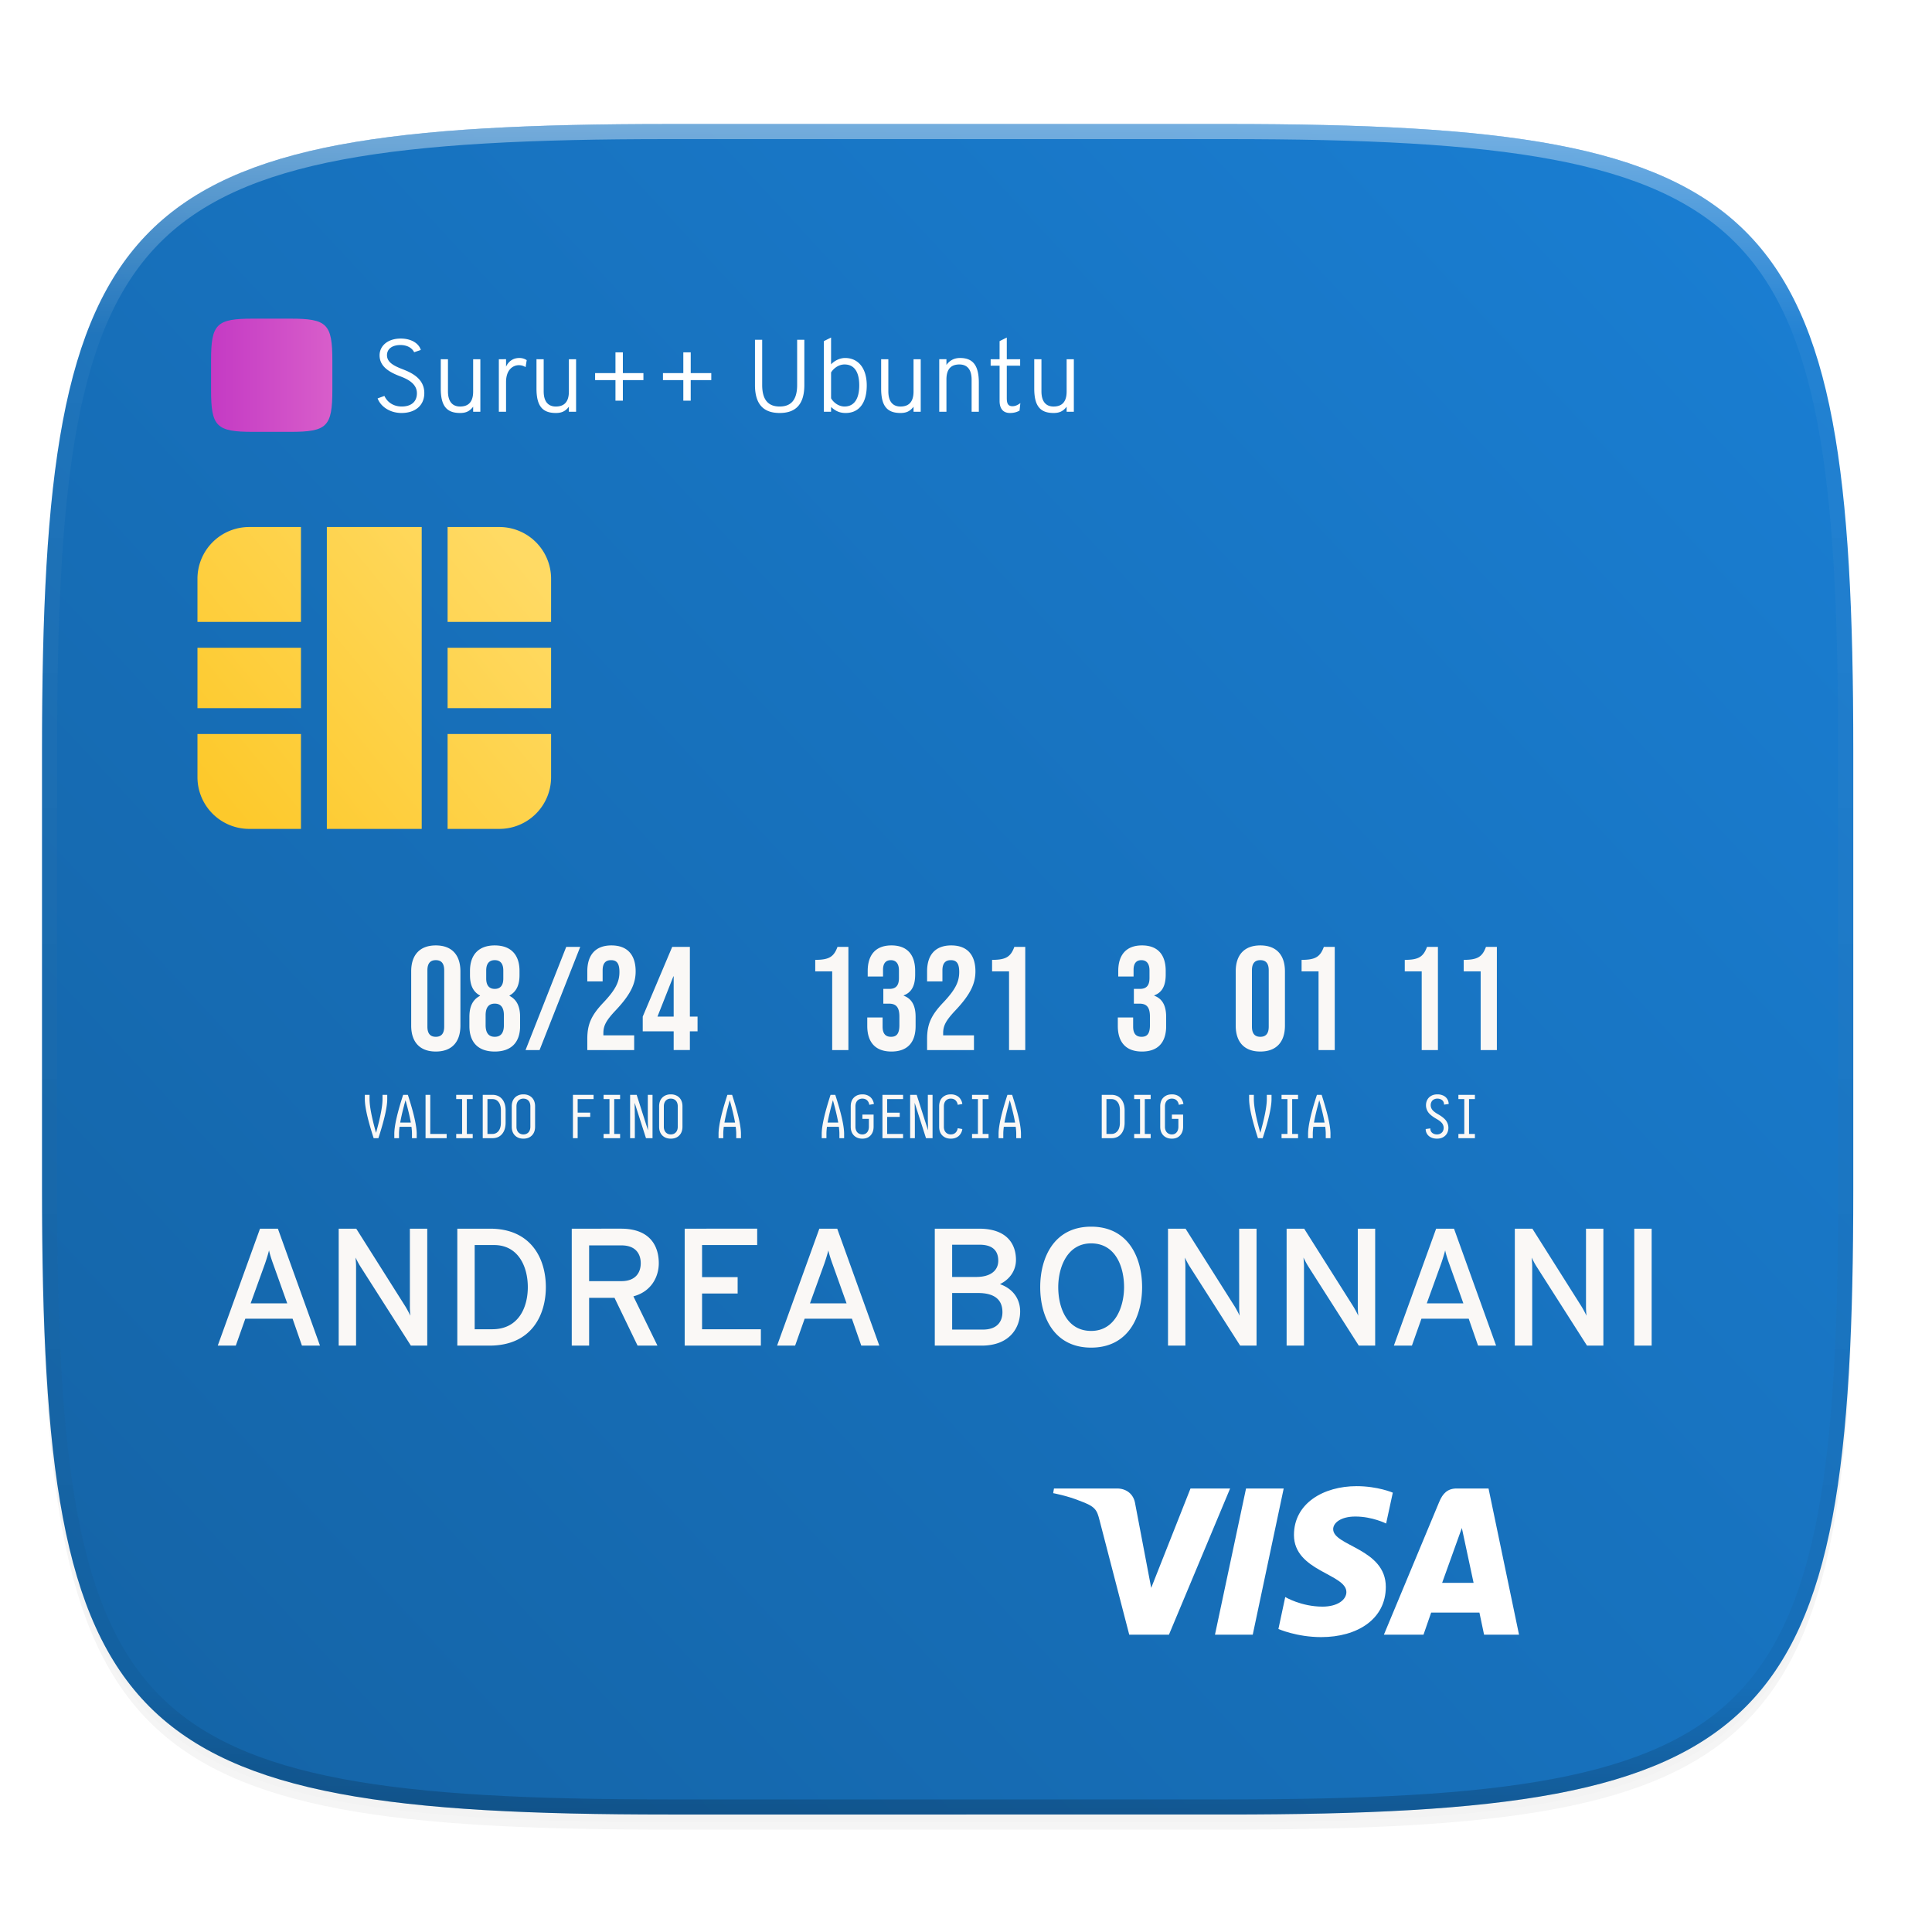 <svg xmlns="http://www.w3.org/2000/svg" xmlns:xlink="http://www.w3.org/1999/xlink" width="256" height="256" version="1.0" enable-background="new">
    <defs>
        <linearGradient id="c">
            <stop offset="0" stop-color="#c43ac4"/>
            <stop offset="1" stop-color="#d85eca"/>
        </linearGradient>
        <linearGradient id="b">
            <stop offset="0" stop-color="#fdc92b"/>
            <stop offset="1" stop-color="#ffda64"/>
        </linearGradient>
        <filter id="e" width="1.046" height="1.05" x="-.02" y="-.03" color-interpolation-filters="sRGB">
            <feGaussianBlur stdDeviation="2.32"/>
        </filter>
        <filter id="f" width="1.023" height="1.025" x="-.01" y="-.01" color-interpolation-filters="sRGB">
            <feGaussianBlur stdDeviation="1.16"/>
        </filter>
        <linearGradient id="k" x1="296" x2="296" y1="-212" y2="236" gradientUnits="userSpaceOnUse" xlink:href="#a"/>
        <linearGradient id="a">
            <stop offset="0" stop-color="#fff"/>
            <stop offset=".125" stop-color="#fff" stop-opacity=".098"/>
            <stop offset=".925" stop-opacity=".098"/>
            <stop offset="1" stop-opacity=".498"/>
        </linearGradient>
        <clipPath id="j" clipPathUnits="userSpaceOnUse">
            <path d="M361.938-212C507.235-212 528-191.287 528-46.125v116.25C528 215.286 507.235 236 361.937 236H214.063C68.766 236 48 215.286 48 70.125v-116.25C48-191.287 68.765-212 214.063-212z" fill="#8c59d9"/>
        </clipPath>
        <linearGradient id="h" x1="36.715" x2="76.715" y1="155.439" y2="122.296" gradientTransform="translate(-10.55 -8.463)" gradientUnits="userSpaceOnUse" xlink:href="#b"/>
        <linearGradient id="i" x1="39.031" x2="71.174" y1="97.296" y2="97.296" gradientTransform="matrix(.5 0 0 .5 8.45 45.076)" gradientUnits="userSpaceOnUse" xlink:href="#c"/>
        <linearGradient id="d">
            <stop offset="0" stop-color="#1463a5"/>
            <stop offset="1" stop-color="#1a7fd4"/>
        </linearGradient>
        <linearGradient id="g" x1="5.568" x2="244.407" y1="282.739" y2="60.432" gradientUnits="userSpaceOnUse" xlink:href="#d"/>
    </defs>
    <path d="M162.537 62.432c72.648 0 83.031 10.357 83.031 82.937v58.125c0 72.581-10.383 82.938-83.031 82.938H88.599c-72.648 0-83.031-10.357-83.031-82.938V145.37c0-72.58 10.383-82.937 83.031-82.937z" opacity=".2" filter="url(#e)" transform="translate(0 -44)"/>
    <path d="M162.537 61.432c72.648 0 83.031 10.357 83.031 82.937v58.125c0 72.581-10.383 82.938-83.031 82.938H88.599c-72.648 0-83.031-10.357-83.031-82.938V144.37c0-72.58 10.383-82.937 83.031-82.937z" opacity=".1" filter="url(#f)" transform="translate(0 -44)"/>
    <path d="M162.537 60.432c72.648 0 83.031 10.357 83.031 82.937v58.125c0 72.581-10.383 82.938-83.031 82.938H88.599c-72.648 0-83.031-10.357-83.031-82.938V143.37c0-72.58 10.383-82.937 83.031-82.937z" fill="url(#g)" transform="translate(0 -44)"/>
    <path fill-rule="evenodd" d="M43.308 113.833h12.571v40H43.308zm-3.429 16v8H26.165v-8zm33.143 8v-8H59.308v8zM26.165 120.69a6.857 6.857 0 0 1 6.857-6.857h6.857v12.572H26.165zm40-6.857h-6.857v12.572h13.714v-5.715a6.857 6.857 0 0 0-6.857-6.857zm-40 33.143a6.857 6.857 0 0 0 6.857 6.857h6.857v-12.571H26.165zm40 6.857h-6.857v-12.571h13.714v5.714a6.857 6.857 0 0 1-6.857 6.857z" clip-rule="evenodd" fill="url(#h)" transform="translate(0 -44)"/>
    <path d="M38.478 86.223c4.864 0 5.56.694 5.56 5.554v3.893c0 4.86-.696 5.553-5.56 5.553h-4.952c-4.865 0-5.56-.693-5.56-5.553v-3.893c0-4.86.695-5.554 5.56-5.554z" fill="url(#i)" transform="translate(0 -44)"/>
    <path d="M110.121 44.723l-.953.478v9.36h.953v-.628c.45.382.954.79 1.935.79 1.744 0 2.793-1.293 2.793-3.65 0-2.29-1.13-3.638-2.874-3.638-.681 0-1.404.354-1.854.845zm23.284 0l-.954.478v2.398h-1.184v.858h1.184v4.672c0 .913.383 1.594 1.377 1.594.532 0 .913-.122 1.267-.312l.109-.995c-.259.177-.587.41-1.05.41-.667 0-.749-.506-.749-1.105v-4.264h1.771v-.858h-1.77zm-80.302.137c-1.771 0-2.806 1.008-2.806 2.221 0 1.58 1.458 2.302 2.793 2.806 1.117.422 2.153 1.049 2.153 2.22 0 1.145-.776 1.758-2.016 1.758-1.09 0-1.908-.571-2.29-1.402l-.9.326c.382 1.035 1.568 1.934 3.175 1.934 1.758 0 3.011-.953 3.011-2.642 0-1.785-1.457-2.603-2.751-3.107-1.131-.436-2.194-.898-2.194-1.906 0-.818.668-1.35 1.785-1.35.954 0 1.58.45 1.812.955l.885-.301c-.259-.872-1.254-1.512-2.657-1.512zm46.936.164v5.994c0 2.657 1.227 3.705 3.27 3.705 2.044 0 3.27-1.048 3.27-3.705v-5.994h-.953v5.994c0 2.275-1.09 2.847-2.317 2.847-1.226 0-2.316-.572-2.316-2.847v-5.994zm-18.487 1.662v2.751h-2.698v.928h2.698v2.725h.98v-2.725h2.725v-.928h-2.725v-2.751zm8.991 0v2.751h-2.698v.928h2.698v2.725h.98v-2.725h2.726v-.928h-2.725v-2.751zm-21.73.749c-.86 0-1.445.477-1.758 1.144v-.98H66.1v6.962h.954v-3.938c0-1.717.995-2.234 1.69-2.234.449 0 .722.149.899.258l.149-.926a1.746 1.746 0 0 0-.98-.286zm58.393 0c-.735 0-1.362.3-1.798.926v-.762h-.953v6.962h.953v-4.279c0-1.512.736-1.989 1.717-1.989.927 0 1.62.546 1.62 2.017v4.251h.955v-3.856c0-2.302-.79-3.27-2.494-3.27zm-68.802.164v3.882c0 2.289.763 3.242 2.561 3.242.722 0 1.24-.19 1.73-.83v.668h.954V47.6h-.954v4.277c0 1.512-.749 1.99-1.73 1.99-.926 0-1.607-.559-1.607-2.016v-4.251zm12.683 0v3.882c0 2.289.763 3.242 2.562 3.242.722 0 1.24-.19 1.73-.83v.668h.955V47.6h-.954v4.277c0 1.512-.75 1.99-1.731 1.99-.927 0-1.608-.559-1.608-2.016v-4.251zm45.67 0v3.882c0 2.289.762 3.242 2.56 3.242.723 0 1.241-.19 1.732-.83v.668H122V47.6h-.952v4.277c0 1.512-.75 1.99-1.731 1.99-.927 0-1.607-.559-1.607-2.016v-4.251zm20.286 0v3.882c0 2.289.763 3.242 2.56 3.242.723 0 1.241-.19 1.732-.83v.668h.954V47.6h-.954v4.277c0 1.512-.75 1.99-1.731 1.99-.927 0-1.607-.559-1.607-2.016v-4.251zm-25.137.694c1.294 0 1.949.995 1.949 2.78 0 1.716-.641 2.792-1.95 2.792-.694 0-1.402-.435-1.784-1.09v-3.419c.26-.45.926-1.063 1.785-1.063z" fill="#fff"/>
    <g fill="#faf8f6">
        <path d="M57.746 125.272c-2.109 0-3.261 1.25-3.261 3.438v7.187c0 2.187 1.152 3.437 3.261 3.437 2.11 0 3.261-1.25 3.261-3.437v-7.187c0-2.187-1.152-3.438-3.26-3.438zm7.812 0c-2.09 0-3.282 1.192-3.282 3.379v.566c0 1.348.43 2.208 1.329 2.696v.04c-1.016.526-1.407 1.483-1.407 2.791v1.211c0 2.187 1.192 3.379 3.36 3.379 2.167 0 3.358-1.192 3.358-3.379v-1.21c0-1.31-.39-2.266-1.405-2.793v-.039c.878-.488 1.327-1.348 1.327-2.696v-.566c0-2.187-1.19-3.379-3.28-3.379zm15.466 0c-2.109 0-3.203 1.25-3.203 3.438v1.328h2.031v-1.464c0-.977.43-1.349 1.113-1.349.684 0 1.114.333 1.114 1.563 0 1.27-.469 2.304-2.11 4.042-1.6 1.68-2.148 2.872-2.148 4.824v1.484h6.21v-1.953h-4.08v-.292c0-.957.33-1.641 1.62-3.008 1.992-2.11 2.656-3.554 2.656-5.175 0-2.187-1.094-3.438-3.203-3.438zm37.096 0c-2.051 0-3.145 1.212-3.145 3.399v.723h2.03v-.898c0-.899.411-1.27 1.036-1.27s1.074.39 1.074 1.367v.996c0 1.094-.488 1.445-1.288 1.445h-.782v1.953h.723c.976 0 1.406.469 1.406 1.738v1.113c0 1.21-.43 1.543-1.114 1.543-.683 0-1.112-.371-1.112-1.348v-1.21h-2.031v1.113c0 2.187 1.093 3.398 3.203 3.398 2.109 0 3.202-1.192 3.202-3.379v-1.21c0-1.387-.43-2.383-1.581-2.813v-.039c1.054-.39 1.522-1.29 1.522-2.754v-.488c0-2.187-1.093-3.379-3.143-3.379zm7.928 0c-2.109 0-3.203 1.25-3.203 3.438v1.328h2.031v-1.464c0-.977.43-1.349 1.113-1.349.684 0 1.113.333 1.113 1.563 0 1.27-.468 2.304-2.108 4.042-1.602 1.68-2.149 2.872-2.149 4.824v1.484h6.21v-1.953h-4.081v-.292c0-.957.332-1.641 1.62-3.008 1.993-2.11 2.656-3.554 2.656-5.175 0-2.187-1.093-3.438-3.202-3.438zm25.27 0c-2.05 0-3.144 1.212-3.144 3.399v.723h2.03v-.898c0-.899.411-1.27 1.036-1.27s1.074.39 1.074 1.367v.996c0 1.094-.489 1.445-1.29 1.445h-.78v1.953h.723c.976 0 1.406.469 1.406 1.738v1.113c0 1.21-.43 1.543-1.114 1.543-.683 0-1.112-.371-1.112-1.348v-1.21h-2.031v1.113c0 2.187 1.093 3.398 3.203 3.398 2.109 0 3.202-1.192 3.202-3.379v-1.21c0-1.387-.43-2.383-1.581-2.813v-.039c1.054-.39 1.522-1.29 1.522-2.754v-.488c0-2.187-1.093-3.379-3.143-3.379zm15.682 0c-2.11 0-3.261 1.25-3.261 3.438v7.187c0 2.187 1.152 3.437 3.26 3.437 2.11 0 3.262-1.25 3.262-3.437v-7.187c0-2.187-1.152-3.438-3.261-3.438zm-91.972.196l-5.39 13.67h1.856l5.39-13.67zm14.042 0l-3.905 9.237v1.953h4.1v2.48h2.148v-2.48h1.016v-1.953h-1.016v-9.237zm21.902 0c-.489 1.328-1.133 1.718-2.949 1.718v1.524h2.246v10.428h2.148v-13.67zm23.434 0c-.488 1.328-1.133 1.718-2.95 1.718v1.524h2.247v10.428h2.148v-13.67zm41.01 0c-.487 1.328-1.132 1.718-2.949 1.718v1.524h2.247v10.428h2.147v-13.67zm13.67 0c-.487 1.328-1.131 1.718-2.947 1.718v1.524h2.245v10.428h2.149v-13.67zm7.812 0c-.488 1.328-1.133 1.718-2.949 1.718v1.524h2.247v10.428h2.147v-13.67zm-139.152 1.757c.684 0 1.113.372 1.113 1.349v7.46c0 .976-.43 1.347-1.113 1.347s-1.113-.371-1.113-1.348v-7.46c0-.976.43-1.348 1.113-1.348zm7.812 0c.742 0 1.132.47 1.132 1.368v1.073c0 .899-.39 1.368-1.132 1.368-.742 0-1.133-.47-1.133-1.368v-1.073c0-.899.39-1.368 1.133-1.368zm101.442 0c.683 0 1.113.372 1.113 1.349v7.46c0 .976-.43 1.347-1.113 1.347-.684 0-1.113-.371-1.113-1.348v-7.46c0-.976.43-1.348 1.113-1.348zm-77.774 2.149h.039v5.331h-2.147zm-23.668 3.613c.8 0 1.21.508 1.21 1.543v1.308c0 1.035-.41 1.543-1.21 1.543-.801 0-1.211-.508-1.211-1.543v-1.308c0-1.035.41-1.543 1.21-1.543zM69.356 145.01a1.64 1.64 0 0 0-.836.203c-.208.12-.375.287-.5.5-.14.246-.211.54-.211.883v2.696c0 .343.07.637.21.882.126.213.293.38.501.5.235.136.513.203.836.203.323 0 .602-.067.836-.203.208-.12.375-.287.5-.5.14-.245.21-.539.21-.882v-2.696c0-.344-.07-.637-.21-.882a1.355 1.355 0 0 0-.5-.5 1.644 1.644 0 0 0-.836-.204zm19.528 0a1.64 1.64 0 0 0-.835.203c-.208.12-.375.287-.5.5-.141.246-.211.54-.211.883v2.696c0 .343.07.637.21.882.126.213.293.38.501.5.234.136.513.203.835.203.323 0 .602-.067.837-.203.208-.12.374-.287.5-.5.14-.245.21-.539.21-.882v-2.696c0-.344-.07-.637-.21-.882a1.355 1.355 0 0 0-.5-.5 1.644 1.644 0 0 0-.837-.204zm25.388 0c-.328 0-.606.068-.835.203-.209.12-.376.284-.501.492-.14.25-.21.547-.21.89v2.697c0 .343.07.637.21.882.125.213.292.38.5.5.235.136.51.203.828.203.308 0 .57-.063.789-.187a1.33 1.33 0 0 0 .484-.493c.146-.244.22-.546.22-.905v-1.602h-1.485v.562h.86v1.04c0 .25-.05.458-.149.624a.833.833 0 0 1-.29.297.858.858 0 0 1-.429.102.923.923 0 0 1-.469-.118.854.854 0 0 1-.304-.305 1.206 1.206 0 0 1-.141-.6v-2.696c0-.234.047-.434.141-.6a.854.854 0 0 1 .304-.306.938.938 0 0 1 .477-.117c.182 0 .341.039.477.117a.836.836 0 0 1 .304.313c.068.114.113.244.133.39l.61-.109a1.429 1.429 0 0 0-.196-.57 1.299 1.299 0 0 0-.492-.5 1.644 1.644 0 0 0-.836-.204zm11.717 0c-.328 0-.606.068-.835.203-.208.12-.376.284-.5.492-.141.25-.211.547-.211.89v2.697c0 .343.07.64.21.89.125.208.293.372.5.492.23.136.508.203.836.203.323 0 .602-.067.836-.203.209-.12.373-.287.493-.5.104-.172.169-.362.195-.57l-.61-.11a1.05 1.05 0 0 1-.133.39.836.836 0 0 1-.304.313.938.938 0 0 1-.477.118.938.938 0 0 1-.477-.118.854.854 0 0 1-.304-.305 1.206 1.206 0 0 1-.14-.6v-2.696c0-.234.047-.434.14-.6a.854.854 0 0 1 .304-.306.938.938 0 0 1 .477-.117c.182 0 .342.039.477.117a.836.836 0 0 1 .304.313c.068.114.113.244.134.39l.609-.109a1.429 1.429 0 0 0-.195-.57 1.299 1.299 0 0 0-.493-.5 1.644 1.644 0 0 0-.836-.204zm29.293 0c-.328 0-.606.068-.835.203-.208.12-.376.284-.5.492-.141.25-.211.547-.211.89v2.697c0 .343.07.637.21.882.125.213.293.38.501.5.234.136.51.203.828.203.307 0 .57-.063.788-.187a1.33 1.33 0 0 0 .485-.493c.146-.244.22-.546.22-.905v-1.602h-1.486v.562h.86v1.04c0 .25-.05.458-.148.624a.833.833 0 0 1-.29.297.858.858 0 0 1-.43.102.923.923 0 0 1-.468-.118.854.854 0 0 1-.305-.305 1.206 1.206 0 0 1-.14-.6v-2.696c0-.234.047-.434.14-.6a.854.854 0 0 1 .305-.306.938.938 0 0 1 .476-.117c.183 0 .342.039.477.117a.836.836 0 0 1 .304.313c.068.114.113.244.134.39l.61-.109a1.429 1.429 0 0 0-.196-.57 1.299 1.299 0 0 0-.492-.5 1.644 1.644 0 0 0-.837-.204zm35.176 0c-.323 0-.6.068-.828.203a1.29 1.29 0 0 0-.485.477c-.13.23-.194.482-.194.758 0 .287.075.56.226.82.182.318.562.643 1.14.977.427.24.706.47.836.695.094.166.14.335.14.507a.98.98 0 0 1-.117.47.787.787 0 0 1-.289.28.911.911 0 0 1-.477.118.993.993 0 0 1-.514-.125.695.695 0 0 1-.367-.617v-.055l-.618.085a1.2 1.2 0 0 0 .617 1.062c.245.141.539.212.882.212.323 0 .6-.067.83-.203a1.29 1.29 0 0 0 .484-.477c.13-.229.195-.482.195-.758 0-.286-.076-.56-.227-.82-.182-.317-.562-.643-1.14-.976-.427-.24-.706-.471-.837-.695a.994.994 0 0 1-.023-.976.787.787 0 0 1 .29-.282.912.912 0 0 1 .476-.117c.203 0 .374.041.515.125a.695.695 0 0 1 .367.617v.055l.618-.086a1.19 1.19 0 0 0-.165-.61 1.183 1.183 0 0 0-.453-.452 1.742 1.742 0 0 0-.882-.212zm-142.115.063v.57c0 1.042.39 2.765 1.171 5.171h.626c.78-2.406 1.172-4.13 1.172-5.17v-.57h-.626v.57c0 .931-.286 2.419-.86 4.46-.572-2.041-.858-3.529-.858-4.46v-.57zm5.077 0c-.781 2.406-1.171 4.127-1.171 5.164v.577h.624v-.577c0-.26.024-.57.071-.93h1.577c.047.36.07.67.07.93v.577h.626v-.577c0-1.037-.39-2.758-1.172-5.164zm2.968 0v5.741h2.797v-.562h-2.171v-5.179zm4.062 0v.563h.781v4.616h-.78v.562h2.187v-.562h-.781v-4.616h.78v-.563zm3.516 0v5.741h1.288c.334 0 .623-.07.868-.21.24-.14.435-.342.586-.602.192-.339.289-.752.289-1.242v-1.633c0-.49-.097-.903-.29-1.242a1.625 1.625 0 0 0-.585-.601 1.714 1.714 0 0 0-.868-.21zm11.951 0v5.741h.626v-2.82h1.664v-.562h-1.664v-1.796h2.109v-.563zm4.062 0v.563h.781v4.616h-.78v.562h2.187v-.562h-.781v-4.616h.78v-.563zm3.516 0v5.741h.625v-2.953a7.203 7.203 0 0 1-.008-.343v-.188c0-.078-.003-.155-.008-.234v-.188a45.76 45.76 0 0 1-.008-.78l1.5 4.686h.867v-5.74h-.625v2.334c0 .35.002.787.007 1.313v.079c.006.078.01.192.01.343v.39c.004.084.007.162.007.234l-1.5-4.694zm12.888 0c-.78 2.406-1.17 4.127-1.17 5.164v.577h.624v-.577c0-.26.024-.57.07-.93h1.578c.046.36.07.67.07.93v.577h.626v-.577c0-1.037-.391-2.758-1.172-5.164zm13.67 0c-.78 2.406-1.17 4.127-1.17 5.164v.577h.624v-.577c0-.26.024-.57.07-.93h1.578c.047.36.07.67.07.93v.577h.626v-.577c0-1.037-.39-2.758-1.172-5.164zm6.875 0v5.741h2.734v-.562h-2.109v-2.257h1.664v-.563h-1.664v-1.796h2.11v-.563zm3.672 0v5.741h.624v-2.953a7.203 7.203 0 0 1-.007-.343v-.188c0-.078-.003-.155-.008-.234v-.188a45.76 45.76 0 0 1-.009-.78l1.5 4.686h.868v-5.74h-.625v2.334c0 .35.002.787.007 1.313v.079c.005.078.009.192.009.343v.39c.005.084.007.162.007.234l-1.5-4.694zm8.201 0v.563h.781v4.616h-.78v.562h2.187v-.562h-.781v-4.616h.78v-.563zm4.687 0c-.781 2.406-1.171 4.127-1.171 5.164v.577h.625v-.577c0-.26.023-.57.07-.93h1.577c.047.36.07.67.07.93v.577h.626v-.577c0-1.037-.39-2.758-1.171-5.164zm12.5 0v5.741h1.287c.334 0 .623-.07.868-.21.24-.14.435-.342.586-.602.192-.339.289-.752.289-1.242v-1.633c0-.49-.097-.903-.29-1.242a1.625 1.625 0 0 0-.585-.601 1.714 1.714 0 0 0-.868-.21zm4.295 0v.563h.78v4.616h-.78v.562h2.187v-.562h-.78v-4.616h.78v-.563zm15.233 0v.57c0 1.042.39 2.765 1.171 5.171h.625c.782-2.406 1.172-4.13 1.172-5.17v-.57h-.625v.57c0 .931-.286 2.419-.86 4.46-.572-2.041-.858-3.529-.858-4.46v-.57zm4.296 0v.563h.78v4.616h-.78v.562h2.187v-.562h-.78v-4.616h.78v-.563zm4.686 0c-.78 2.406-1.17 4.127-1.17 5.164v.577h.624v-.577c0-.26.024-.57.07-.93h1.578c.047.36.07.67.07.93v.577h.626v-.577c0-1.037-.39-2.758-1.172-5.164zm18.748 0v.563h.781v4.616h-.78v.562h2.187v-.562h-.781v-4.616h.78v-.563zm-123.89.5c.182 0 .341.039.476.117a.854.854 0 0 1 .305.305c.093.167.14.367.14.6v2.697c0 .234-.047.434-.14.6a.854.854 0 0 1-.305.305.938.938 0 0 1-.476.118.938.938 0 0 1-.477-.118.854.854 0 0 1-.304-.305 1.206 1.206 0 0 1-.141-.6v-2.696c0-.234.047-.434.14-.6a.854.854 0 0 1 .305-.306.938.938 0 0 1 .477-.117zm19.528 0c.183 0 .342.039.477.117a.854.854 0 0 1 .304.305c.094.167.142.367.142.6v2.697c0 .234-.048.434-.142.6a.854.854 0 0 1-.304.305.938.938 0 0 1-.477.118.938.938 0 0 1-.476-.118.854.854 0 0 1-.304-.305 1.206 1.206 0 0 1-.142-.6v-2.696c0-.234.048-.434.142-.6a.854.854 0 0 1 .304-.306.938.938 0 0 1 .476-.117zm-24.293.063h.663c.193 0 .365.044.516.132.151.089.279.22.383.391.145.255.219.577.219.968v1.633c0 .391-.074.713-.22.968a1.102 1.102 0 0 1-.382.391 1.001 1.001 0 0 1-.516.133h-.663zm82.02 0h.664c.193 0 .365.044.516.132.151.089.279.22.383.391.146.255.219.577.219.968v1.633c0 .391-.073.713-.22.968a1.102 1.102 0 0 1-.382.391 1.001 1.001 0 0 1-.516.133h-.663zm-92.878.147c.328 1.172.562 2.16.702 2.961H53.03c.14-.802.375-1.789.703-2.96zm42.963 0c.328 1.172.562 2.16.703 2.961h-1.406c.14-.802.375-1.789.703-2.96zm13.67 0c.328 1.172.562 2.16.703 2.961h-1.406c.141-.802.375-1.789.703-2.96zm23.435 0c.328 1.172.562 2.16.703 2.961h-1.406c.14-.802.375-1.789.703-2.96zm41.01 0c.328 1.172.562 2.16.703 2.961h-1.406c.141-.802.375-1.789.703-2.96z"/>
    </g>
    <path d="M144.583 162.54c-4.98 0-6.75 4.184-6.75 8.014 0 3.83 1.77 8.013 6.75 8.013 4.981 0 6.752-4.184 6.752-8.013 0-3.83-1.77-8.014-6.752-8.014zm-110.13.266l-5.6 15.496h2.39l1.262-3.564h6.264l1.24 3.564h2.39l-5.578-15.496zm10.426 0v15.496h2.302v-10.515c0-.399-.044-.797-.066-1.152.2.421.398.797.62 1.152l6.708 10.515h2.169v-15.496H54.31v10.36c0 .377.021.73.066 1.173a15.18 15.18 0 0 0-.642-1.196l-6.53-10.337zm15.717 0v15.496h4.25c5.69 0 7.482-4.184 7.482-7.748 0-3.83-1.992-7.748-7.393-7.748zm15.164 0v15.496h2.302v-6.331h3.365l3.055 6.33h2.634l-3.187-6.53c2.368-.62 3.364-2.59 3.364-4.383 0-2.325-1.196-4.582-5.003-4.582zm14.964 0v15.496h10.095v-2.17h-7.793v-4.737h4.715v-2.17h-4.715v-4.25h7.305v-2.17zm17.843 0l-5.6 15.496h2.39l1.262-3.564h6.265l1.24 3.564h2.39l-5.578-15.496zm15.297 0v15.496h6.197c3.786 0 5.114-2.435 5.114-4.538 0-1.439-.752-2.923-2.678-3.61 1.417-.685 2.125-1.924 2.125-3.208 0-2.103-1.196-4.14-4.892-4.14zm30.903 0v15.496h2.302v-10.515c0-.399-.045-.797-.067-1.152.2.421.399.797.62 1.152l6.707 10.515h2.17v-15.496h-2.303v10.36c0 .377.023.73.067 1.173a15.178 15.178 0 0 0-.642-1.196l-6.53-10.337zm15.716 0v15.496h2.302v-10.515c0-.399-.044-.797-.066-1.152.2.421.398.797.62 1.152l6.708 10.515h2.17v-15.496h-2.303v10.36c0 .377.022.73.066 1.173a15.178 15.178 0 0 0-.642-1.196l-6.53-10.337zm19.813 0l-5.601 15.496h2.39l1.262-3.564h6.265l1.24 3.564h2.39l-5.578-15.496zm10.426 0v15.496h2.303v-10.515c0-.399-.044-.797-.066-1.152.199.421.398.797.619 1.152l6.707 10.515h2.17v-15.496h-2.302v10.36c0 .377.022.73.066 1.173a15.181 15.181 0 0 0-.642-1.196l-6.53-10.337zm15.828 0v15.496h2.302v-15.496zm-71.967 1.948c3.232 0 4.362 3.099 4.362 5.8 0 2.523-1.13 5.8-4.362 5.8s-4.361-3.1-4.361-5.8c0-2.524 1.13-5.8 4.361-5.8zm-18.417.177h3.63c2.06 0 2.48 1.129 2.48 2.125 0 1.262-.974 2.148-2.923 2.148h-3.187zm-63.268.044h2.569c3.165 0 4.471 2.79 4.471 5.579 0 2.612-1.174 5.578-4.716 5.578h-2.324zm15.164.045h4.272c2.037 0 2.568 1.283 2.568 2.368 0 1.195-.642 2.37-2.568 2.37h-4.272zm-42.414.663c.11.532.353 1.262.53 1.75l1.882 5.269h-4.847l1.903-5.27c.177-.509.399-1.217.532-1.749zm74.114 0c.11.532.355 1.262.532 1.75l1.882 5.269h-4.85l1.905-5.27c.177-.509.398-1.217.531-1.749zm81.73 0c.11.532.353 1.262.53 1.75l1.882 5.269h-4.848l1.904-5.27c.177-.509.399-1.217.531-1.749zm-65.326 5.646h3.41c2.611 0 3.253 1.24 3.253 2.545 0 1.085-.554 2.303-2.59 2.303h-4.073z" fill="#faf8f6"/>
    <path d="M179.756 196.925c-4.383 0-8.3 2.271-8.3 6.469 0 4.813 6.947 5.145 6.947 7.563 0 1.019-1.167 1.93-3.16 1.93-2.828 0-4.942-1.273-4.942-1.273l-.904 4.235s2.435 1.076 5.668 1.076c4.792 0 8.562-2.384 8.562-6.653 0-5.086-6.975-5.408-6.975-7.653 0-.797.958-1.671 2.945-1.671 2.242 0 4.071.926 4.071.926l.886-4.09s-1.99-.86-4.798-.86zm-40.099.308l-.106.618s1.844.337 3.505 1.01c2.138.772 2.29 1.222 2.65 2.617l3.925 15.128h5.26l8.105-19.373h-5.249l-5.207 13.172-2.125-11.165c-.195-1.278-1.182-2.007-2.39-2.007zm25.449 0l-4.117 19.373h5.005l4.102-19.373zm27.914 0c-1.207 0-1.847.646-2.316 1.776l-7.332 17.597h5.248l1.016-2.933h6.394l.617 2.933h4.631l-4.04-19.373zm.682 5.234l1.556 7.27h-4.168z" fill="#fff"/>
    <g>
        <path d="M361.938-212C507.235-212 528-191.287 528-46.125v116.25C528 215.286 507.235 236 361.937 236H214.063C68.766 236 48 215.286 48 70.125v-116.25C48-191.287 68.765-212 214.063-212z" clip-path="url(#j)" transform="matrix(.5 0 0 .5 -18.432 122.432)" opacity=".4" fill="none" stroke="url(#k)" stroke-width="8" stroke-linecap="round" stroke-linejoin="round"/>
    </g>
</svg>
